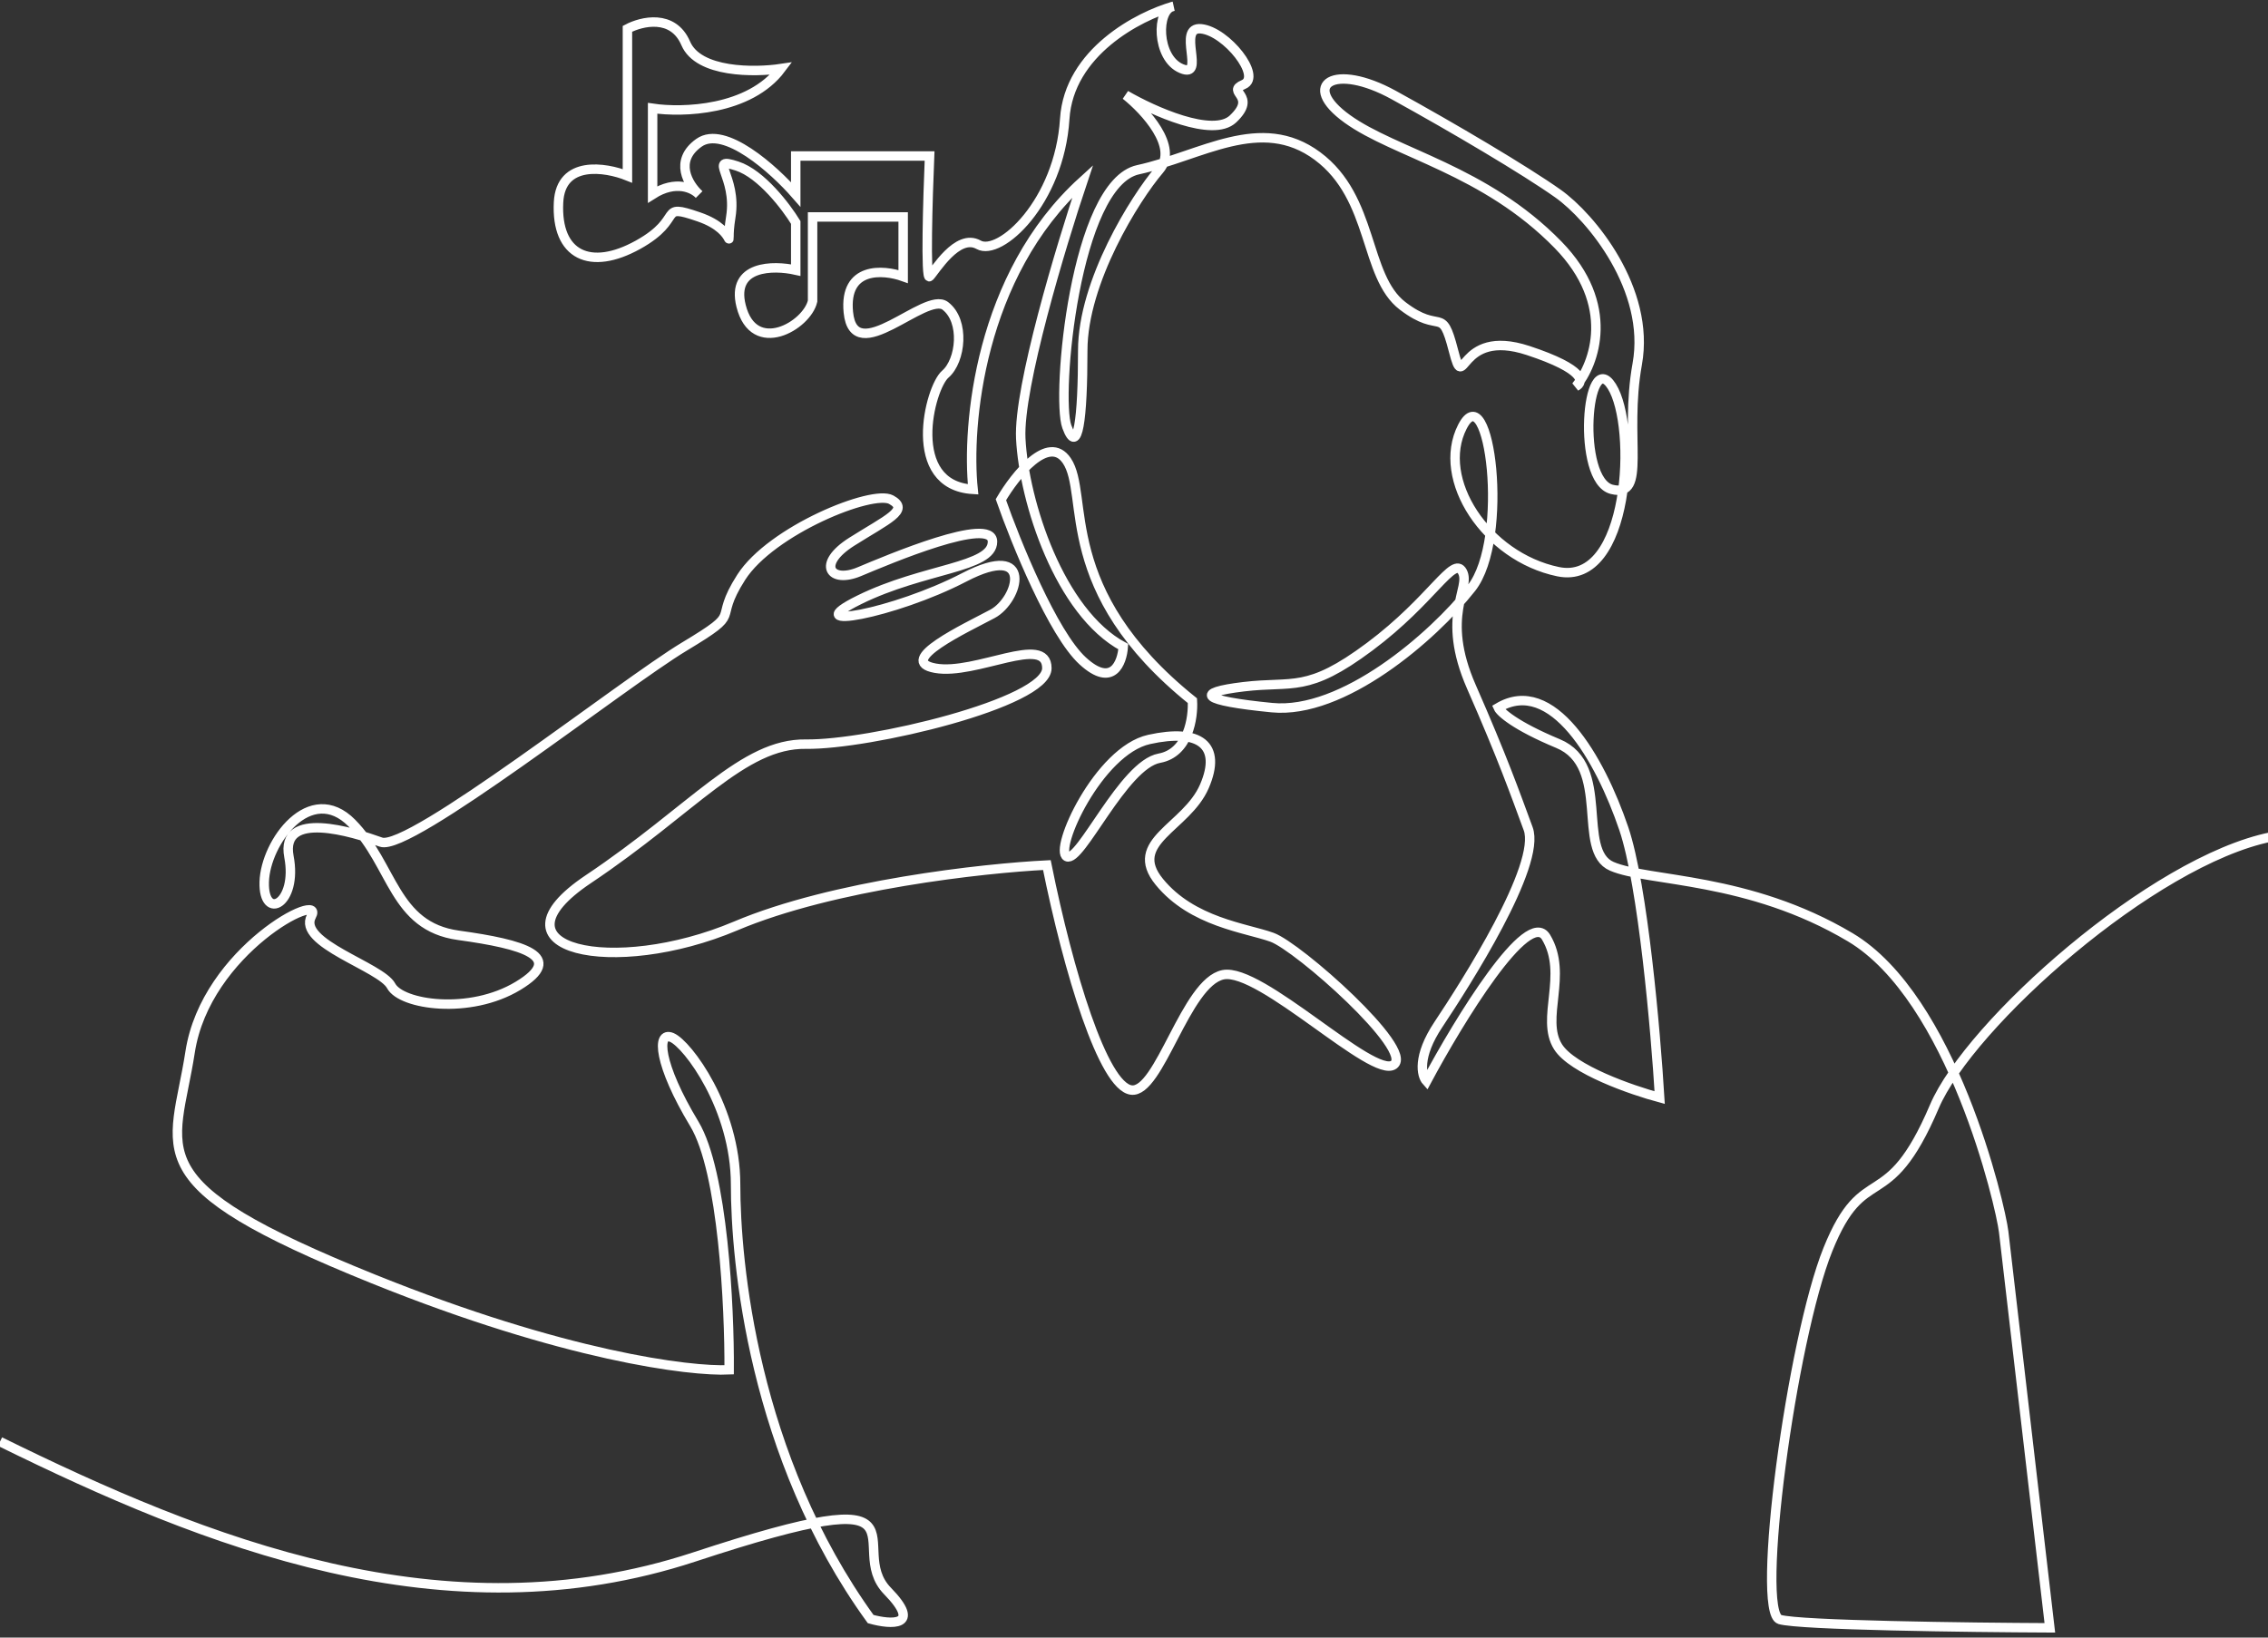 <svg width="360" height="260" viewBox="0 0 360 260" fill="none" xmlns="http://www.w3.org/2000/svg">
<rect x="0" y="0" width="360" height="260" fill="#333333" stroke="none"/>
<path d="M0 228.881C32.5 244.881 70.624 260.23 110.213 247.196C149.802 234.162 133.921 245.47 140.873 252.601C146.435 258.305 141.408 257.948 138.199 257.057C119.482 231.21 116.76 200.193 116.76 188.072C116.76 175.951 109.143 165.79 106.648 164.72C104.152 163.651 104.509 168.999 110.213 178.446C114.776 186.004 115.798 207.621 115.739 217.484C109.559 217.781 89.607 215.309 59.232 203.045C21.263 187.715 27.68 183.259 30.176 167.038C32.672 150.816 51.745 141.191 49.428 145.469C47.11 149.747 60.48 153.49 62.084 156.521C63.688 159.551 74.562 161.155 82.227 156.521C89.892 151.886 83.118 149.925 72.779 148.499C62.44 147.073 62.44 137.345 55.845 130.674C49.249 124.002 42.119 133.704 41.941 140.024C41.763 146.344 47.289 143.508 45.863 136.006C44.437 128.504 56.023 132.1 60.48 133.704C64.936 135.308 98.805 108.57 108.609 102.669C118.413 96.769 112.891 99.097 117.653 91.656C122.415 84.215 138.488 77.697 141.465 79.337C144.441 80.976 140.87 82.429 135.214 86.001C129.559 89.573 131.791 92.698 136.405 90.763C141.019 88.828 157.538 81.834 157.538 86.001C157.538 90.168 146.674 90.168 136.405 95.228C126.136 100.288 141.911 97.46 153.073 91.656C164.235 85.852 161.705 95.228 157.538 97.46C153.371 99.693 142.06 104.939 148.46 106.092C154.859 107.245 166.17 100.586 166.17 106.092C166.17 111.599 137.893 118.296 127.922 118.147C117.951 117.998 110.063 128.416 93.395 139.578C76.726 150.739 97.413 155.204 116.76 147.019C132.238 140.471 156.149 137.841 166.17 137.345C169.593 154.311 175.099 172.468 179.564 173.063C184.029 173.658 188.196 155.948 194.149 154.758C200.102 153.567 217.961 171.426 221.235 169.045C224.509 166.664 206.055 150.293 201.888 148.805C197.721 147.316 189.269 146.424 184.029 140.024C178.789 133.625 188.345 131.392 191.172 124.844C194 118.296 190.428 115.617 182.392 117.403C174.355 119.189 167.212 134.964 169.341 136.006C171.471 137.048 178.296 121.421 184.029 120.379C188.615 119.546 189.433 113.943 189.269 111.246C167.45 93.715 172.999 78.58 169.341 73.156C166.415 68.818 161.143 75.469 158.873 79.337C161.228 86.063 167.122 100.601 171.864 104.939C176.606 109.278 178.128 105.234 178.296 102.669C168.206 97.246 162.531 79.715 162.026 69.625C161.623 61.553 168.417 39.019 171.864 28.761C155.417 43.694 153.408 67.607 154.459 77.697C143.612 77.066 147.551 61.553 150.045 59.409C152.538 57.265 153.198 50.959 150.045 48.562C146.892 46.166 135.541 58.652 134.658 49.571C133.951 42.307 140.165 42.77 143.36 43.91V34.444H128.982V47.806C128.099 51.702 119.649 56.634 117.631 48.562C116.017 42.105 122.742 42.088 126.307 42.887V35.319C124.802 32.854 120.835 27.612 117 26.365C112.208 24.806 117.052 27.924 116 34.444C114.948 40.965 117.683 36.758 110.952 34.444C104.221 32.131 108.848 34.655 101.276 38.861C93.704 43.068 88.235 40.544 88.656 32.131C88.992 25.4 96.088 26.521 99.593 27.924V4.576C101.837 3.384 106.829 2.178 108.848 6.89C110.868 11.601 119.786 11.517 123.993 10.886C118.945 17.617 108.287 17.897 103.59 17.196V30.869C107.292 28.513 110.04 29.887 110.952 30.869C109.269 29.326 106.913 25.526 110.952 22.665C114.99 19.805 122.871 26.942 126.307 30.869V24.769H147.551C147.271 31.43 146.878 44.583 147.551 43.91C148.392 43.068 151.968 36.968 155.334 38.861C158.699 40.755 168.165 32.131 169.006 18.879C169.679 8.278 180.785 2.542 186.254 1C183.519 1.421 183.519 9.203 187.516 10.886C191.512 12.569 186.675 4.155 190.671 4.576C194.668 4.996 200.347 12.148 197.402 13.41C194.457 14.672 199.716 15.093 195.719 18.879C192.522 21.908 183.029 17.617 178.682 15.093C181.75 17.542 187.114 23.342 184.029 26.948C180.172 31.455 171.864 44.74 171.864 55.653C171.864 66.565 171.084 72.496 169.341 67.751C167.599 63.007 170.622 29.127 180.646 26.948C190.671 24.769 200.099 18.082 209.114 24.769C218.129 31.455 216.468 43.845 222.636 48.562C228.804 53.28 228.804 48.298 230.702 55.653C232.6 63.007 231.177 51.896 242.564 55.653C251.673 58.658 251.42 60.7 250.155 61.346C253.081 57.822 256.608 48.393 247.308 38.861C235.684 26.948 221.45 24.348 213.859 18.879C206.267 13.41 211.768 9.881 221.235 15.093C230.702 20.305 242.089 27.042 247.308 30.743C252.527 34.444 262.017 45.95 259.881 57.788C257.746 69.625 261.542 79.102 255.848 77.697C250.155 76.291 251.816 54.941 255.848 61.346C259.881 67.751 258.695 93.136 247.308 90.763C235.921 88.39 227.855 76.093 232.125 67.751C236.396 59.409 239.717 85.543 233.549 93.372C227.381 101.201 213.104 113.455 201.888 112.351C190.671 111.246 189.486 109.978 197.402 109.029C205.318 108.08 207.453 110.111 217.417 102.669C227.381 95.228 230.702 88.154 232.125 90.763C233.549 93.372 228.567 97.679 233.549 109.029C238.531 120.379 240.428 125.787 242.564 131.566C244.699 137.345 232.6 156.242 228.33 162.643C224.914 167.765 225.641 170.787 226.432 171.658C231.572 162.056 242.564 144.042 245.41 148.805C248.969 154.758 244.461 161.694 247.308 166.202C249.586 169.808 259.012 173.082 263.44 174.268C262.807 163.763 260.783 140.516 257.746 131.566C253.951 120.379 246.359 107.298 237.819 112.351C238.135 113.068 240.476 115.213 247.308 118.058C255.848 121.614 250.112 135.068 255.848 137.546C261.585 140.024 277.495 139.171 293.681 148.805C309.866 158.439 317.533 191.321 318.044 195.581C318.453 198.988 323.099 238.913 325.371 258.45C312.396 258.394 285.661 258.053 282.515 257.127C278.582 255.971 284.365 212.711 290.149 198.368C295.932 184.025 299.5 193.381 307.036 175.697C312.619 162.596 341.698 136.659 360.5 132.881" stroke="white" stroke-width="1.5"/>
</svg>
